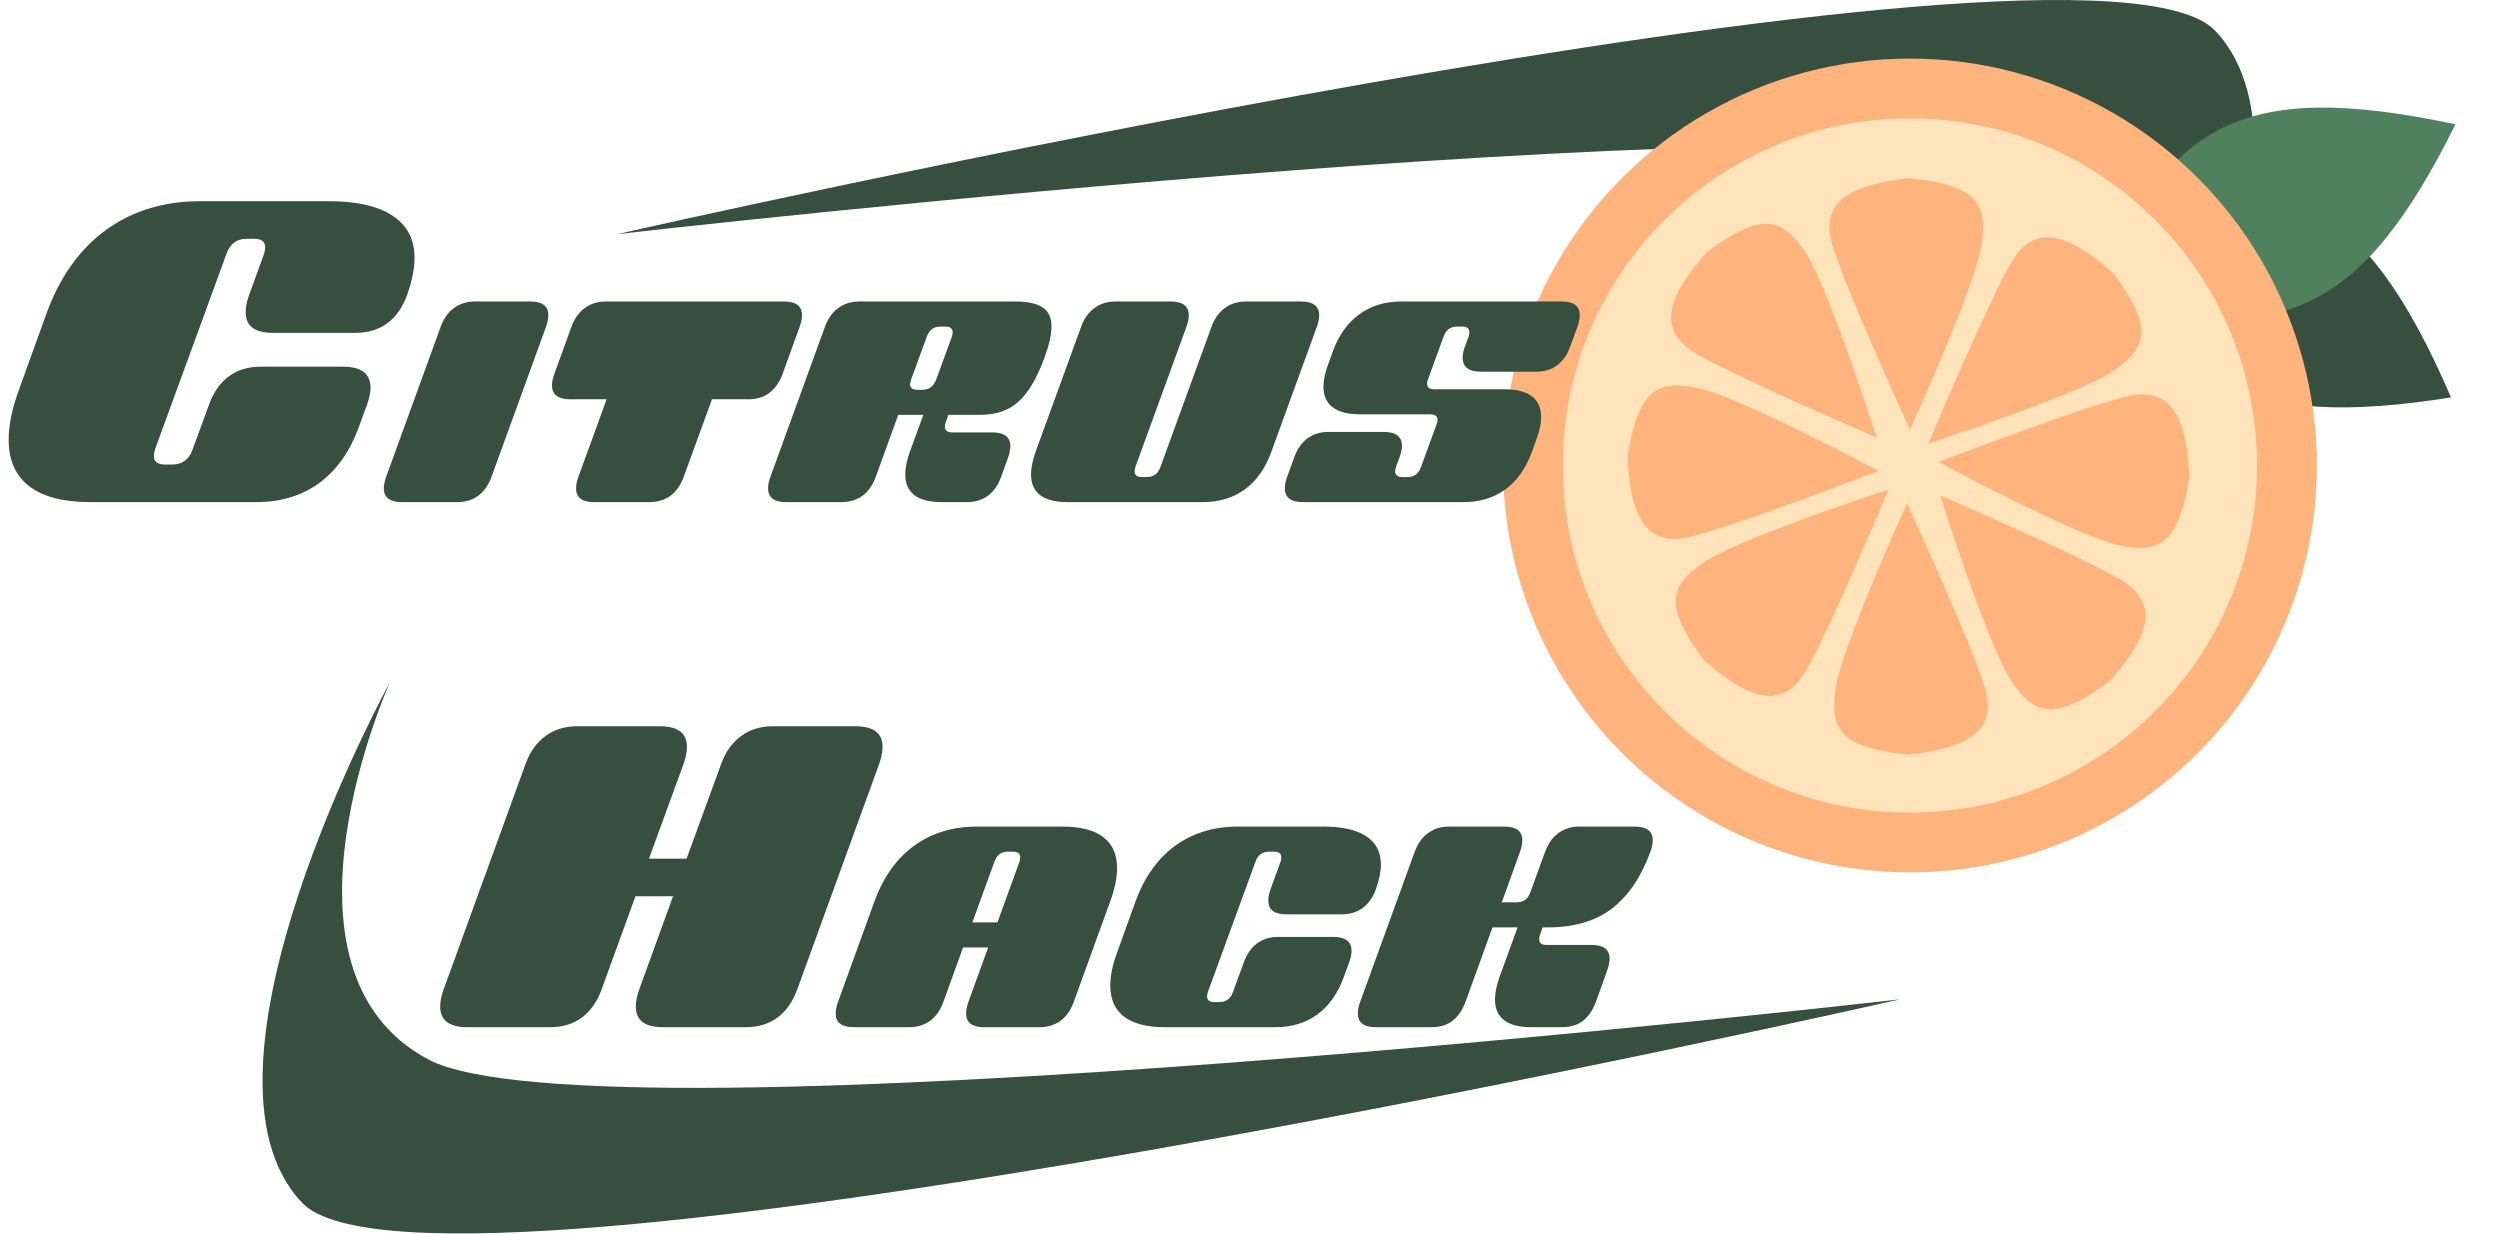 <svg width="638" height="315" viewBox="0 0 638 315" fill="none" xmlns="http://www.w3.org/2000/svg">
<path d="M77.112 306.959C45.041 273.361 99.51 174.096 99.51 174.096C99.51 174.096 66.421 247.4 109.182 270.307C151.942 293.214 484.862 255.035 484.862 255.035C484.862 255.035 109.182 340.556 77.112 306.959Z" fill="#374F3E"/>
<path d="M565.292 7.821C597.362 41.419 542.894 140.684 542.894 140.684C542.894 140.684 575.982 67.38 533.222 44.473C490.461 21.566 157.542 59.744 157.542 59.744C157.542 59.744 533.222 -25.776 565.292 7.821Z" fill="#374F3E"/>
<path d="M535.805 52.2C582.433 41.195 603.04 49.451 625.508 101.421C572.764 109.746 553.243 98.777 535.805 52.2Z" fill="#374F3E"/>
<path d="M534.531 76.301C552.588 31.926 571.261 19.919 626.634 31.732C602.847 79.538 582.593 89.088 534.531 76.301Z" fill="#50815E"/>
<circle cx="487.407" cy="118.795" r="103.846" fill="#FFB47E"/>
<circle cx="487.407" cy="118.795" r="88.575" fill="#FFE3BB"/>
<path d="M505.733 62.29C504.206 72.98 487.407 109.632 487.407 109.632C487.407 109.632 470.608 72.98 467.554 62.29C464.5 51.6 471.926 47.04 487.407 45.491C504.199 47.29 507.26 51.6 505.733 62.29Z" fill="#FFB47E"/>
<path d="M513.33 173.859C507.287 164.909 495.141 126.464 495.141 126.464C495.141 126.464 532.193 142.36 541.632 148.235C551.071 154.109 548.626 162.474 538.189 174.012C524.534 183.949 519.372 182.808 513.33 173.859Z" fill="#FFB47E"/>
<path d="M540.785 139.176C530.213 136.978 494.693 117.902 494.693 117.902C494.693 117.902 532.331 103.448 543.192 101.073C554.053 98.699 558.136 106.398 558.706 121.946C555.852 138.591 551.358 141.374 540.785 139.176Z" fill="#FFB47E"/>
<path d="M539.393 94.632C530.488 100.739 492.132 113.163 492.132 113.163C492.132 113.163 507.759 75.997 513.565 66.516C519.372 57.035 527.754 59.419 539.367 69.772C549.402 83.355 548.299 88.525 539.393 94.632Z" fill="#FFB47E"/>
<path d="M468.444 175.819C469.951 165.126 486.681 128.443 486.681 128.443C486.681 128.443 503.548 165.063 506.623 175.748C509.697 186.432 502.279 191.006 486.801 192.583C470.006 190.816 466.937 186.512 468.444 175.819Z" fill="#FFB47E"/>
<path d="M460.638 64.265C466.697 73.204 478.916 111.626 478.916 111.626C478.916 111.626 441.833 95.8 432.384 89.943C422.934 84.085 425.362 75.716 435.778 64.159C449.414 54.196 454.578 55.327 460.638 64.265Z" fill="#FFB47E"/>
<path d="M433.247 98.999C443.824 101.177 479.38 120.186 479.38 120.186C479.38 120.186 441.769 134.712 430.912 137.106C420.055 139.501 415.958 131.81 415.359 116.263C418.182 99.613 422.671 96.821 433.247 98.999Z" fill="#FFB47E"/>
<path d="M434.723 143.54C443.617 137.416 481.95 124.921 481.95 124.921C481.95 124.921 466.392 162.116 460.604 171.608C454.815 181.1 446.429 178.732 434.796 168.401C424.735 154.837 425.829 149.664 434.723 143.54Z" fill="#FFB47E"/>
<path d="M23.136 128.141C16.224 128.141 11.008 126.797 7.488 124.109C3.968 121.421 2.208 117.453 2.208 112.205C2.208 108.429 3.104 104.141 4.896 99.341L11.808 80.141C15.2 70.797 20.256 63.661 26.976 58.733C33.76 53.805 41.824 51.341 51.168 51.341H83.808C91.04 51.341 96.512 52.589 100.224 55.085C103.936 57.517 105.792 61.101 105.792 65.837C105.792 68.525 105.152 71.693 103.872 75.341C102.72 78.477 101.024 80.877 98.784 82.541C96.544 84.141 93.856 84.941 90.72 84.941H69.6C64.992 84.941 62.688 83.181 62.688 79.661C62.688 78.381 62.976 76.941 63.552 75.341L67.392 64.781C67.584 64.077 67.68 63.533 67.68 63.149C67.68 61.677 66.752 60.941 64.896 60.941H62.976C60.416 60.941 58.688 62.221 57.792 64.781L39.552 114.701C39.36 115.341 39.264 115.885 39.264 116.333C39.264 117.805 40.192 118.541 42.048 118.541H43.968C46.528 118.541 48.256 117.261 49.152 114.701L53.376 103.181C54.528 100.045 56.192 97.677 58.368 96.077C60.608 94.413 63.296 93.581 66.432 93.581H87.552C92.224 93.581 94.56 95.373 94.56 98.957C94.56 100.109 94.272 101.517 93.696 103.181L91.584 108.941C89.344 115.149 85.984 119.917 81.504 123.245C77.024 126.509 71.648 128.141 65.376 128.141H23.136ZM102.562 128.141C99.49 128.141 97.954 126.967 97.954 124.621C97.954 123.767 98.145 122.807 98.529 121.741L112.482 83.341C113.25 81.25 114.38 79.671 115.874 78.605C117.367 77.495 119.159 76.941 121.25 76.941H135.33C138.402 76.941 139.938 78.114 139.938 80.461C139.938 81.271 139.746 82.231 139.362 83.341L125.41 121.741C124.642 123.831 123.511 125.431 122.018 126.541C120.524 127.607 118.732 128.141 116.642 128.141H102.562ZM151.617 128.141C148.545 128.141 147.009 126.967 147.009 124.621C147.009 123.767 147.201 122.807 147.585 121.741L154.817 101.901H145.537C142.422 101.901 140.865 100.706 140.865 98.317C140.865 97.506 141.057 96.567 141.441 95.501L145.857 83.341C146.625 81.25 147.755 79.671 149.249 78.605C150.742 77.495 152.534 76.941 154.625 76.941H200.065C203.137 76.941 204.673 78.114 204.673 80.461C204.673 81.271 204.481 82.231 204.097 83.341L199.681 95.501C198.913 97.591 197.782 99.191 196.289 100.301C194.838 101.367 193.067 101.901 190.977 101.901H181.697L174.465 121.741C173.697 123.831 172.566 125.431 171.073 126.541C169.579 127.607 167.787 128.141 165.697 128.141H151.617ZM200.624 128.141C197.552 128.141 196.016 126.967 196.016 124.621C196.016 123.767 196.208 122.807 196.592 121.741L210.544 83.341C211.312 81.25 212.443 79.671 213.936 78.605C215.429 77.495 217.221 76.941 219.312 76.941H258.992C262.235 76.941 264.603 77.453 266.096 78.477C267.589 79.458 268.336 81.058 268.336 83.277C268.336 85.41 267.739 88.077 266.544 91.277C264.624 96.525 262.405 100.279 259.888 102.541C257.413 104.759 254.171 105.869 250.16 105.869H242.032L241.328 107.789C241.2 108.215 241.136 108.578 241.136 108.877C241.136 109.858 241.755 110.349 242.992 110.349H253.232C256.304 110.349 257.84 111.522 257.84 113.869C257.84 114.679 257.648 115.639 257.264 116.749L255.472 121.741C254.704 123.831 253.573 125.431 252.08 126.541C250.587 127.607 248.795 128.141 246.704 128.141H240.304C237.232 128.141 234.907 127.543 233.328 126.349C231.792 125.154 231.024 123.383 231.024 121.037C231.024 119.415 231.408 117.517 232.176 115.341L235.632 105.869H229.232L223.472 121.741C222.704 123.831 221.573 125.431 220.08 126.541C218.587 127.607 216.795 128.141 214.704 128.141H200.624ZM232.496 96.909C232.325 97.506 232.24 97.89 232.24 98.061C232.24 98.999 232.859 99.469 234.096 99.469H235.376C236.229 99.469 236.955 99.255 237.552 98.829C238.149 98.359 238.597 97.719 238.896 96.909L242.928 85.901C243.056 85.431 243.12 85.069 243.12 84.813C243.12 83.831 242.501 83.341 241.264 83.341H239.984C238.277 83.341 237.125 84.194 236.528 85.901L232.496 96.909ZM298.767 76.941C301.839 76.941 303.375 78.114 303.375 80.461C303.375 81.271 303.183 82.231 302.799 83.341L289.743 119.181C289.615 119.607 289.551 119.97 289.551 120.269C289.551 121.25 290.17 121.741 291.407 121.741H292.687C294.394 121.741 295.546 120.887 296.143 119.181L309.199 83.341C309.967 81.25 311.098 79.671 312.591 78.605C314.084 77.495 315.876 76.941 317.967 76.941H332.047C335.119 76.941 336.655 78.114 336.655 80.461C336.655 81.271 336.463 82.231 336.079 83.341L324.431 115.341C322.938 119.479 320.698 122.658 317.711 124.877C314.724 127.053 311.14 128.141 306.959 128.141H272.399C269.327 128.141 267.002 127.543 265.423 126.349C263.887 125.154 263.119 123.383 263.119 121.037C263.119 119.415 263.503 117.517 264.271 115.341L275.919 83.341C276.687 81.25 277.818 79.671 279.311 78.605C280.804 77.495 282.596 76.941 284.687 76.941H298.767ZM332.498 128.141C329.425 128.141 327.889 126.967 327.889 124.621C327.889 123.767 328.081 122.807 328.465 121.741L330.322 116.621C331.09 114.53 332.199 112.951 333.65 111.885C335.143 110.775 336.935 110.221 339.026 110.221H353.106C356.22 110.221 357.778 111.415 357.778 113.805C357.778 114.573 357.586 115.511 357.202 116.621L356.242 119.181C356.114 119.607 356.05 119.97 356.05 120.269C356.05 121.25 356.668 121.741 357.906 121.741H359.186C360.892 121.741 362.044 120.887 362.642 119.181L366.61 108.301C366.78 107.917 366.866 107.533 366.866 107.149C366.866 106.21 366.247 105.741 365.01 105.741H347.09C344.018 105.741 341.692 105.143 340.114 103.949C338.535 102.754 337.746 100.983 337.746 98.637C337.746 96.973 338.151 95.074 338.962 92.941L340.114 89.741C341.607 85.602 343.847 82.445 346.833 80.269C349.82 78.05 353.404 76.941 357.586 76.941H398.546C401.618 76.941 403.154 78.114 403.154 80.461C403.154 81.271 402.962 82.231 402.578 83.341L400.722 88.461C399.954 90.551 398.823 92.151 397.33 93.261C395.879 94.327 394.108 94.861 392.018 94.861H377.938C374.823 94.861 373.266 93.666 373.266 91.277C373.266 90.466 373.458 89.527 373.842 88.461L374.802 85.901C374.93 85.431 374.994 85.069 374.994 84.813C374.994 83.831 374.375 83.341 373.138 83.341H371.858C370.151 83.341 368.999 84.194 368.402 85.901L364.434 96.781C364.263 97.165 364.178 97.549 364.178 97.933C364.178 98.871 364.796 99.341 366.034 99.341H383.954C387.026 99.341 389.351 99.938 390.93 101.133C392.508 102.327 393.298 104.098 393.298 106.445C393.298 108.109 392.892 110.007 392.082 112.141L390.93 115.341C389.436 119.479 387.196 122.658 384.21 124.877C381.223 127.053 377.639 128.141 373.458 128.141H332.498ZM119.249 262.141C114.64 262.141 112.336 260.381 112.336 256.861C112.336 255.581 112.624 254.141 113.2 252.541L134.129 194.941C135.281 191.805 136.977 189.437 139.217 187.837C141.457 186.173 144.145 185.341 147.281 185.341H168.401C173.009 185.341 175.312 187.101 175.312 190.621C175.312 191.837 175.025 193.277 174.449 194.941L165.617 219.133H175.217L184.049 194.941C185.201 191.805 186.897 189.437 189.137 187.837C191.377 186.173 194.065 185.341 197.201 185.341H218.321C222.929 185.341 225.233 187.101 225.233 190.621C225.233 191.837 224.945 193.277 224.369 194.941L203.441 252.541C202.289 255.677 200.593 258.077 198.353 259.741C196.113 261.341 193.425 262.141 190.289 262.141H169.169C164.561 262.141 162.257 260.381 162.257 256.861C162.257 255.581 162.545 254.141 163.121 252.541L171.76 228.733H162.161L153.521 252.541C152.369 255.677 150.673 258.077 148.433 259.741C146.193 261.341 143.505 262.141 140.369 262.141H119.249ZM217.874 262.141C214.802 262.141 213.266 260.967 213.266 258.621C213.266 257.767 213.458 256.807 213.842 255.741L223.122 230.141C225.383 223.911 228.754 219.154 233.234 215.869C237.757 212.583 243.133 210.941 249.362 210.941H271.122C275.73 210.941 279.207 211.837 281.554 213.629C283.901 215.421 285.074 218.066 285.074 221.565C285.074 224.082 284.477 226.941 283.282 230.141L274.002 255.741C273.234 257.831 272.103 259.431 270.61 260.541C269.117 261.607 267.325 262.141 265.234 262.141H251.154C248.082 262.141 246.546 260.967 246.546 258.621C246.546 257.767 246.738 256.807 247.122 255.741L252.178 241.789H245.778L240.722 255.741C239.954 257.831 238.823 259.431 237.33 260.541C235.837 261.607 234.045 262.141 231.954 262.141H217.874ZM254.546 235.389L260.178 219.901C260.306 219.431 260.37 219.069 260.37 218.813C260.37 217.831 259.751 217.341 258.514 217.341H257.234C255.527 217.341 254.375 218.194 253.778 219.901L248.146 235.389H254.546ZM297.299 262.141C292.691 262.141 289.214 261.245 286.867 259.453C284.52 257.661 283.347 255.015 283.347 251.517C283.347 248.999 283.944 246.141 285.139 242.941L289.747 230.141C292.008 223.911 295.379 219.154 299.859 215.869C304.382 212.583 309.758 210.941 315.987 210.941H337.747C342.568 210.941 346.216 211.773 348.691 213.437C351.166 215.058 352.403 217.447 352.403 220.605C352.403 222.397 351.976 224.509 351.123 226.941C350.355 229.031 349.224 230.631 347.731 231.741C346.238 232.807 344.446 233.341 342.355 233.341H328.275C325.203 233.341 323.667 232.167 323.667 229.821C323.667 228.967 323.859 228.007 324.243 226.941L326.803 219.901C326.931 219.431 326.995 219.069 326.995 218.813C326.995 217.831 326.376 217.341 325.139 217.341H323.859C322.152 217.341 321 218.194 320.403 219.901L308.243 253.181C308.115 253.607 308.051 253.97 308.051 254.269C308.051 255.25 308.67 255.741 309.907 255.741H311.187C312.894 255.741 314.046 254.887 314.643 253.181L317.459 245.501C318.227 243.41 319.336 241.831 320.787 240.765C322.28 239.655 324.072 239.101 326.163 239.101H340.243C343.358 239.101 344.915 240.295 344.915 242.685C344.915 243.453 344.723 244.391 344.339 245.501L342.931 249.341C341.438 253.479 339.198 256.658 336.211 258.877C333.224 261.053 329.64 262.141 325.459 262.141H297.299ZM351.124 262.141C348.052 262.141 346.516 260.967 346.516 258.621C346.516 257.767 346.708 256.807 347.092 255.741L361.044 217.341C361.812 215.25 362.943 213.671 364.436 212.605C365.929 211.495 367.721 210.941 369.812 210.941H383.892C386.964 210.941 388.5 212.114 388.5 214.461C388.5 215.271 388.308 216.231 387.924 217.341L383.252 230.269H387.092C388.799 230.269 389.951 229.415 390.548 227.709L394.324 217.341C395.092 215.25 396.223 213.671 397.716 212.605C399.209 211.495 401.001 210.941 403.092 210.941H417.172C420.244 210.941 421.78 212.114 421.78 214.461C421.78 215.271 421.588 216.231 421.204 217.341L421.14 217.469C418.793 223.869 415.529 228.669 411.348 231.869C407.167 235.069 401.705 236.669 394.964 236.669H393.684L392.98 238.589C392.852 239.015 392.788 239.378 392.788 239.677C392.788 240.658 393.407 241.149 394.644 241.149H406.164C409.236 241.149 410.772 242.322 410.772 244.669C410.772 245.479 410.58 246.439 410.196 247.549L407.252 255.741C406.441 257.874 405.332 259.474 403.924 260.541C402.559 261.607 400.745 262.141 398.484 262.141H390.804C387.732 262.141 385.407 261.543 383.828 260.349C382.292 259.154 381.524 257.383 381.524 255.037C381.524 253.415 381.908 251.517 382.676 249.341L387.284 236.669H380.884L373.972 255.741C373.161 257.874 372.052 259.474 370.644 260.541C369.279 261.607 367.465 262.141 365.204 262.141H351.124Z" fill="#374F3E"/>
</svg>
